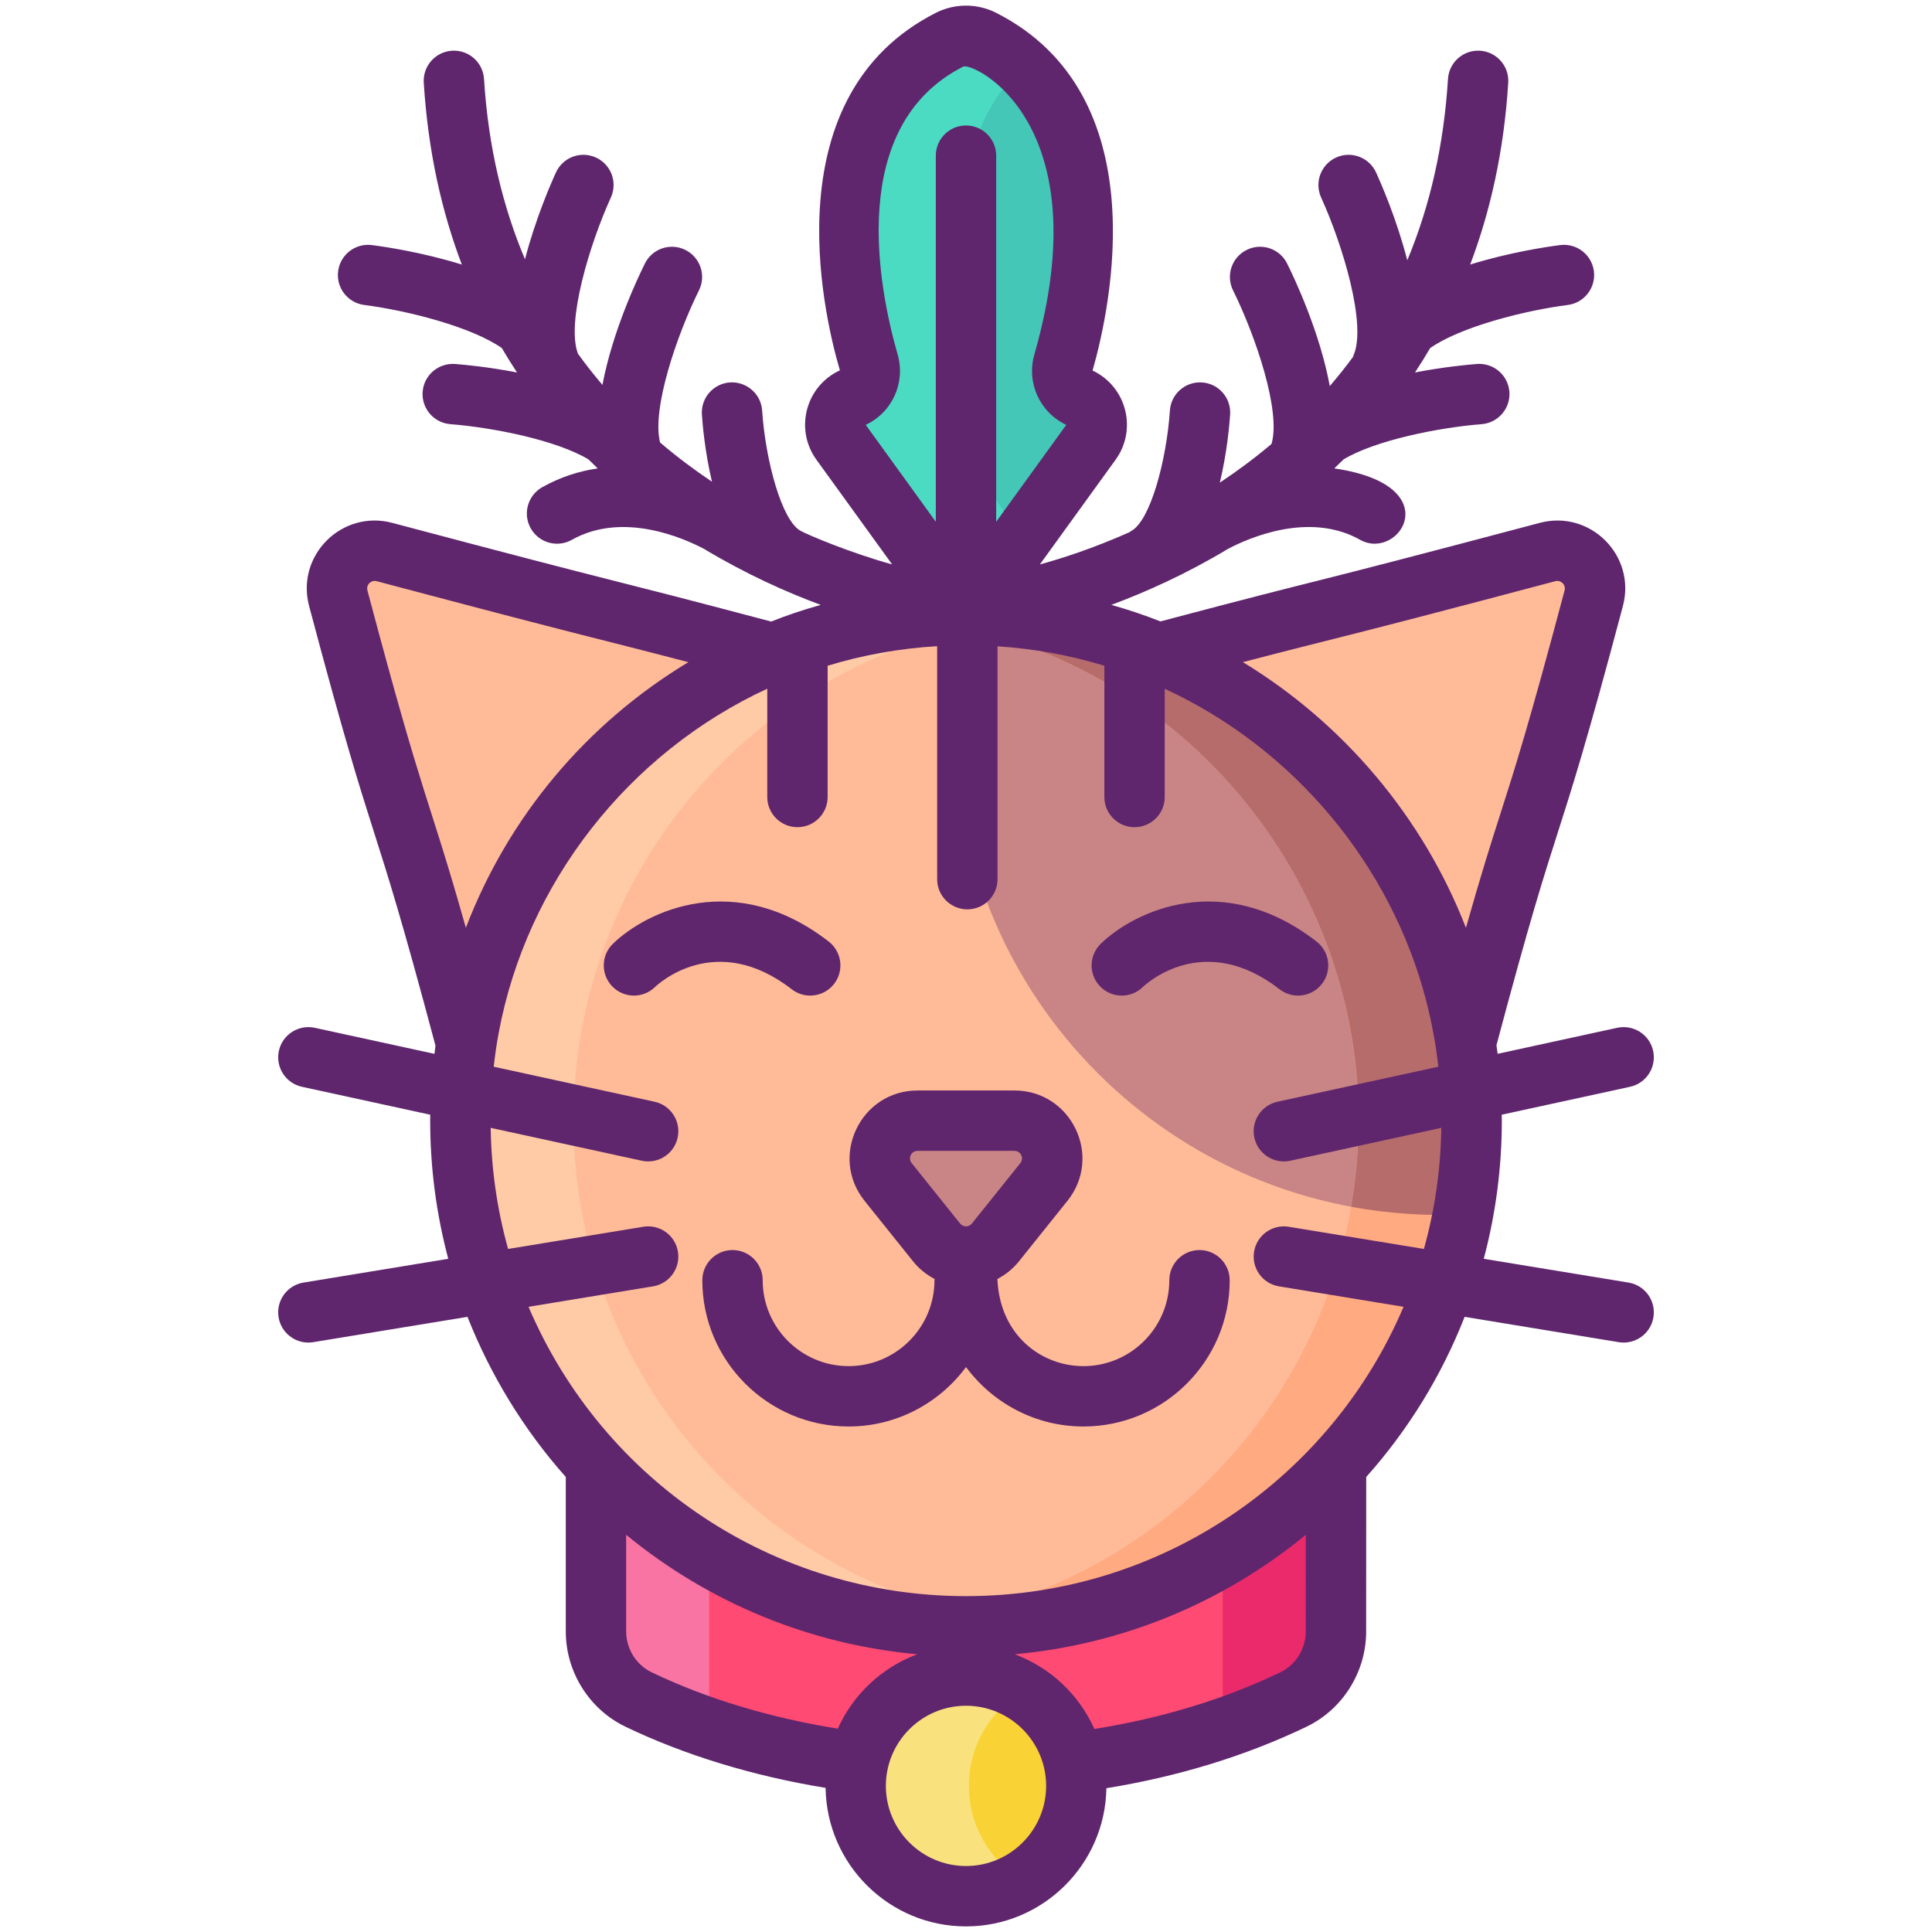 <?xml version="1.0" encoding="utf-8"?>
<!-- Generator: Adobe Illustrator 22.1.0, SVG Export Plug-In . SVG Version: 6.00 Build 0)  -->
<svg version="1.1" id="Icon_Set" xmlns="http://www.w3.org/2000/svg" xmlns:xlink="http://www.w3.org/1999/xlink" x="0px" y="0px"
	 viewBox="0 0 256 256" style="enable-background:new 0 0 256 256;" xml:space="preserve">
<style type="text/css">
	.st0{fill:#5FCDFF;}
	.st1{fill:#87828E;}
	.st2{fill:#B76C6C;}
	.st3{fill:#FF4A73;}
	.st4{fill:#73D7F9;}
	.st5{fill:#30B6FF;}
	.st6{fill:#A4A4A5;}
	.st7{fill:#F973A3;}
	.st8{fill:#5F266D;}
	.st9{fill:#FFE2E2;}
	.st10{fill:#FFEFEE;}
	.st11{fill:#796E84;}
	.st12{fill:#3193F3;}
	.st13{fill:#35B1FC;}
	.st14{fill:#307FED;}
	.st15{fill:#FFCFCF;}
	.st16{fill:#EA2A6A;}
	.st17{fill:#44C7B6;}
	.st18{fill:#3BB2A0;}
	.st19{fill:#4BDBC3;}
	.st20{fill:#C98585;}
	.st21{fill:#965959;}
	.st22{fill:#FFBB98;}
	.st23{fill:#FFCAA6;}
	.st24{fill:#FFAA80;}
	.st25{fill:#F9D335;}
	.st26{fill:#F2C300;}
	.st27{fill:#F9E27D;}
</style>
<g>
	<g>
		<g id="XMLID_525_">
			<path id="XMLID_529_" class="st3" d="M177.02,194.415v21.78c0,3.83-2.18,7.34-5.64,9c-3.02,1.45-6.14,2.72-9.36,3.81
				c-21.83,7.47-47.53,6.94-68.05-0.01c-3.26-1.11-6.4-2.38-9.36-3.8c-3.46-1.66-5.64-5.17-5.64-9v-21.78H177.02z"/>
			<path id="XMLID_528_" class="st7" d="M93.97,194.415v34.58c-3.26-1.11-6.4-2.38-9.36-3.8c-3.46-1.66-5.64-5.17-5.64-9v-21.78
				H93.97z"/>
			<path id="XMLID_527_" class="st16" d="M177.02,194.415v21.78c0,3.83-2.18,7.34-5.64,9c-3.02,1.45-6.14,2.72-9.36,3.81v-34.59
				H177.02z"/>
			<circle id="XMLID_526_" class="st25" cx="128" cy="236.639" r="14.618"/>
			<path class="st27" d="M135.5,249.186c-2.19,1.31-4.76,2.07-7.5,2.07c-8.07,0-14.62-6.54-14.62-14.62
				c0-8.07,6.55-14.62,14.62-14.62c2.74,0,5.31,0.76,7.5,2.07c-4.26,2.55-7.12,7.22-7.12,12.55
				C128.38,241.976,131.24,246.636,135.5,249.186z"/>
		</g>
		<path id="XMLID_524_" class="st22" d="M50.939,73.145c-3.71-0.98-7.1,2.41-6.12,6.12c9.417,35.478,7.736,24.333,16.956,59.054
			l40.641-51.763C76.55,79.696,86.027,82.459,50.939,73.145z"/>
		<path id="XMLID_523_" class="st22" d="M205.061,73.145c-35.088,9.314-25.662,6.527-51.528,13.388l40.684,51.707
			c9.221-34.722,7.546-23.497,16.963-58.975C212.161,75.555,208.771,72.165,205.061,73.145z"/>
		<path id="XMLID_522_" class="st22" d="M195,148.495c0,4.24-0.39,8.39-1.15,12.41c-2.29,12.24-7.91,23.3-15.87,32.22
			c-1.35,1.5-2.75,2.94-4.22,4.31c-11.98,11.2-28.07,18.06-45.76,18.06s-33.78-6.86-45.76-18.06c-1.47-1.37-2.87-2.81-4.22-4.31
			C67.44,181.275,61,165.635,61,148.495c0-37,30-67,67-67h0.46c0.68,0.01,1.35,0.03,2.02,0.05c35.38,1.28,63.77,30.01,64.5,65.53
			C195,147.545,195,148.025,195,148.495z"/>
		<path id="XMLID_521_" class="st20" d="M131.902,164.627c-2.002,2.497-5.802,2.497-7.803,0l-4.514-5.632l-1.902-2.373
			c-2.623-3.273-0.293-8.127,3.902-8.127H128h6.416c4.195,0,6.525,4.854,3.902,8.127l-1.902,2.373L131.902,164.627z"/>
		<path id="XMLID_520_" class="st20" d="M195,148.495c0,4.24-0.39,8.39-1.15,12.41c-1,0.06-2.01,0.08-3.02,0.08
			c-35.45,0-64.2-28.74-64.2-64.21c0-5.26,0.63-10.38,1.83-15.28c0.68,0.01,1.35,0.03,2.02,0.05c35.38,1.28,63.77,30.01,64.5,65.53
			C195,147.545,195,148.025,195,148.495z"/>
		<path id="XMLID_519_" class="st24" d="M195,148.495c0,17.14-6.44,32.78-17.02,44.63c-1.35,1.5-2.75,2.94-4.22,4.31
			c-11.98,11.2-28.07,18.06-45.76,18.06c-2.54,0-5.04-0.14-7.5-0.42c14.72-1.64,28-8.05,38.26-17.64c1.47-1.37,2.87-2.81,4.22-4.31
			c10.58-11.85,17.02-27.49,17.02-44.63c0-34.46-26.03-62.85-59.5-66.58c2.46-0.28,4.96-0.42,7.5-0.42
			C165,81.495,195,111.495,195,148.495z"/>
		<path id="XMLID_518_" class="st23" d="M97.24,197.435c10.26,9.59,23.54,16,38.26,17.64c-2.46,0.28-4.96,0.42-7.5,0.42
			c-17.69,0-33.78-6.86-45.76-18.06c-1.47-1.37-2.87-2.81-4.22-4.31C67.44,181.275,61,165.635,61,148.495c0-37,30-67,67-67
			c2.54,0,5.04,0.14,7.5,0.42c-33.47,3.73-59.5,32.12-59.5,66.58c0,17.14,6.44,32.78,17.02,44.63
			C94.37,194.625,95.77,196.065,97.24,197.435z"/>
		<path id="XMLID_517_" class="st2" d="M193.85,160.905c-4.097,0.246-9.527-0.016-14.82-1c6.131-35.541-16.878-68.861-50.96-76.7
			c0.185-0.877,0.39-1.71,0.39-1.71c33.042,0,61.283,25.594,65.6,55.82C195.015,142.284,195.617,151.557,193.85,160.905z"/>
		<path class="st17" d="M140.907,48.058c2.528-8.822,7.641-33.476-10.726-42.797c-1.364-0.692-2.999-0.692-4.363,0
			c-18.367,9.32-13.253,33.975-10.726,42.797c0.534,1.865-0.37,3.834-2.132,4.646l0,0c-2.246,1.035-2.988,3.864-1.539,5.868
			L128,81.495l16.578-22.924c1.449-2.004,0.707-4.833-1.539-5.868l0,0C141.277,51.892,140.373,49.923,140.907,48.058z"/>
		<path class="st19" d="M126.42,58.576l9.08,12.55l-7.5,10.37l-16.58-22.92c-0.51-0.7-0.75-1.51-0.75-2.3c0-1.47,0.83-2.9,2.29-3.57
			c1.76-0.81,2.67-2.78,2.13-4.65c-2.52-8.82-7.64-33.47,10.73-42.79c1.36-0.7,3-0.7,4.36,0c2.06,1.04,3.82,2.28,5.32,3.66
			c-11.94,10.98-7.65,31.3-5.41,39.13c0.54,1.87-0.37,3.84-2.13,4.65c-1.46,0.67-2.29,2.1-2.29,3.57
			C125.67,57.066,125.91,57.876,126.42,58.576z"/>
	</g>
	<g>
		<path class="st8" d="M158.94,165.638c-2.209,0-4,1.791-4,4c0,6.275-5.105,11.381-11.381,11.381
			c-5.578,0-11.09-4.097-11.398-11.547c1.089-0.569,2.067-1.354,2.861-2.344l6.416-8.005c4.723-5.892,0.523-14.628-7.022-14.628
			h-12.832c-7.551,0-11.741,8.741-7.022,14.628l6.416,8.005c0.794,0.99,1.772,1.775,2.861,2.344
			c-0.002,0.056-0.017,0.109-0.017,0.166c0,6.275-5.105,11.381-11.381,11.381s-11.381-5.105-11.381-11.381c0-2.209-1.791-4-4-4
			s-4,1.791-4,4c0,10.687,8.694,19.381,19.381,19.381c6.376,0,12.025-3.109,15.56-7.875c3.534,4.766,9.184,7.875,15.56,7.875
			c10.687,0,19.381-8.694,19.381-19.381C162.94,167.429,161.149,165.638,158.94,165.638z M128.78,162.125
			C128.78,162.126,128.78,162.126,128.78,162.125c-0.403,0.502-1.158,0.502-1.561,0l-6.416-8.004
			c-0.53-0.661-0.067-1.625,0.78-1.625h12.832c0.847,0,1.31,0.965,0.78,1.625L128.78,162.125z"/>
		<path class="st8" d="M104.91,131.084c0.729,0.564,1.591,0.838,2.447,0.838c1.195,0,2.377-0.533,3.165-1.55
			c1.353-1.746,1.034-4.259-0.712-5.612c-12.445-9.641-24.145-4.025-28.594,0.291c-1.585,1.538-1.624,4.07-0.086,5.656
			c1.537,1.584,4.07,1.625,5.656,0.086C87.106,130.481,94.782,123.237,104.91,131.084z"/>
		<path class="st8" d="M151.426,130.793c0.322-0.312,7.998-7.555,18.125,0.291c0.729,0.564,1.591,0.838,2.447,0.838
			c1.195,0,2.377-0.533,3.165-1.55c1.353-1.746,1.034-4.259-0.712-5.612c-12.444-9.641-24.146-4.025-28.594,0.291
			c-1.585,1.538-1.624,4.07-0.086,5.656C147.306,132.291,149.839,132.331,151.426,130.793z"/>
		<path class="st8" d="M215.79,169.948l-19.184-3.151c1.584-5.953,2.394-12.093,2.394-18.302c0-0.236-0.001-0.45-0.01-0.681
			c0-0.037-0.002-0.073-0.003-0.109l17.005-3.701c2.159-0.47,3.528-2.601,3.058-4.759s-2.598-3.522-4.759-3.058l-15.846,3.449
			c-0.047-0.381-0.101-0.76-0.154-1.14c4.41-16.572,6.293-22.456,8.112-28.14c1.908-5.961,3.881-12.126,8.645-30.067
			c1.766-6.683-4.338-12.772-11.013-11.008c-34.531,9.162-25.868,6.595-50.268,13.058c-2.268-0.883-4.131-1.517-6.515-2.189
			c4.467-1.655,9.857-4.046,15.478-7.427c2.623-1.386,10.715-5.013,17.5-1.193c5.139,2.892,11.863-7.238-3.427-9.464
			c0.412-0.391,0.822-0.791,1.231-1.197c4.249-2.545,12.622-4.219,18.287-4.664c2.203-0.171,3.85-2.095,3.68-4.297
			c-0.171-2.203-2.096-3.844-4.297-3.68c-1.257,0.097-4.43,0.394-8.21,1.125c0.691-1.043,1.361-2.124,2.014-3.234
			c4.041-2.824,12.502-4.972,18.234-5.71c2.19-0.281,3.738-2.284,3.458-4.474c-0.28-2.191-2.287-3.742-4.475-3.461
			c-1.656,0.212-6.65,0.941-11.918,2.58c2.645-6.982,4.472-14.968,5.043-24.093c0.138-2.205-1.538-4.104-3.743-4.242
			c-2.207-0.134-4.104,1.538-4.242,3.743c-0.547,8.753-2.357,16.768-5.393,24.028c-1.388-5.406-3.437-10.107-4.137-11.64
			c-0.918-2.009-3.29-2.893-5.298-1.976c-2.009,0.917-2.895,3.29-1.979,5.299c2.856,6.268,6.074,16.904,4.283,20.926
			c-0.028,0.064-0.039,0.13-0.064,0.195c-0.965,1.324-1.999,2.604-3.073,3.859c-1.322-7.179-4.689-14.295-5.655-16.238
			c-0.984-1.978-3.382-2.784-5.36-1.8c-1.978,0.982-2.785,3.382-1.804,5.361c2.963,5.975,6.385,16.014,5.096,20.349
			c-2.212,1.866-4.442,3.528-6.845,5.126c0.966-4.052,1.277-7.713,1.363-9.03c0.143-2.203-1.526-4.104-3.729-4.25
			c-2.204-0.141-4.107,1.524-4.254,3.727c-0.438,6.581-2.587,14.553-5.086,15.933c-0.098,0.054-0.178,0.126-0.27,0.187
			c-4.884,2.177-9.104,3.516-11.872,4.271l10.032-13.872c2.911-4.024,1.445-9.706-3.048-11.818
			c2.418-8.471,8.524-36.594-12.779-47.403c-2.499-1.268-5.482-1.269-7.983,0c-21.354,10.836-15.166,39.07-12.721,47.376
			c-4.538,2.091-6.031,7.803-3.106,11.845l10.029,13.868c-5.513-1.518-11.138-3.899-12.138-4.453
			c-2.499-1.379-4.647-9.35-5.086-15.93c-0.144-2.205-2.052-3.859-4.251-3.732c-2.205,0.144-3.875,2.047-3.732,4.251
			c0.085,1.303,0.391,4.904,1.334,8.906c-2.298-1.54-4.609-3.263-6.875-5.197c-1.132-4.437,2.235-14.27,5.154-20.155
			c0.982-1.978,0.176-4.377-1.801-5.361c-1.978-0.984-4.379-0.178-5.363,1.8c-0.959,1.929-4.286,8.958-5.627,16.084
			c-1.116-1.31-2.201-2.683-3.242-4.128c-1.592-4.173,1.552-14.536,4.358-20.696c0.918-2.009,0.034-4.382-1.976-5.301
			c-2.01-0.918-4.383-0.034-5.301,1.976c-0.695,1.52-2.714,6.157-4.102,11.507c-2.883-6.829-4.856-14.737-5.428-23.895
			c-0.137-2.205-2.032-3.877-4.242-3.743c-2.205,0.138-3.88,2.037-3.743,4.242c0.57,9.125,2.397,17.111,5.043,24.093
			c-5.269-1.639-10.262-2.368-11.918-2.58c-2.19-0.281-4.192,1.269-4.473,3.459c-0.281,2.19,1.267,4.194,3.457,4.476
			c5.732,0.739,14.193,2.887,18.234,5.71c0.653,1.11,1.323,2.191,2.014,3.234c-3.78-0.731-6.953-1.028-8.21-1.125
			c-2.203-0.156-4.124,1.477-4.295,3.678s1.475,4.125,3.676,4.298c5.666,0.445,14.041,2.118,18.29,4.664
			c0.409,0.407,0.819,0.806,1.231,1.197c-2.426,0.354-4.912,1.12-7.351,2.494c-1.925,1.083-2.607,3.523-1.523,5.448
			c1.083,1.925,3.522,2.607,5.448,1.523c6.79-3.822,14.892-0.185,17.508,1.197c5.621,3.38,11.009,5.771,15.475,7.425
			c-2.687,0.757-4.423,1.365-6.573,2.206c-24.313-6.441-15.745-3.928-50.219-13.079c-6.671-1.76-12.775,4.323-11.008,11.014
			c9.357,35.246,7.814,24.701,16.745,58.26c-0.051,0.361-0.086,0.725-0.131,1.087l-15.858-3.452
			c-2.158-0.465-4.29,0.899-4.759,3.058s0.899,4.289,3.058,4.759l16.999,3.7c-0.004,0.264-0.008,0.528-0.008,0.791
			c0,6.206,0.811,12.352,2.392,18.302l-19.182,3.15c-2.18,0.358-3.657,2.416-3.299,4.596c0.322,1.96,2.019,3.352,3.942,3.352
			c0.215,0,0.434-0.018,0.653-0.053l20.435-3.356c3.057,7.735,7.474,14.974,13.028,21.222v20.478c0,5.356,3.108,10.308,7.917,12.615
			c7.82,3.76,16.918,6.531,26.508,8.1c0.143,10.144,8.427,18.355,18.605,18.355c10.162,0,18.436-8.188,18.603-18.311
			c9.564-1.554,18.467-4.284,26.508-8.143c4.805-2.306,7.91-7.258,7.91-12.615l0.009-20.476c5.626-6.323,9.99-13.45,13.041-21.224
			l20.422,3.354c0.22,0.036,0.438,0.053,0.653,0.053c1.924,0,3.62-1.392,3.942-3.352
			C219.446,172.363,217.969,170.306,215.79,169.948z M114.715,56.299c3.525-1.671,5.3-5.585,4.223-9.343
			c-2.536-8.851-6.765-30.285,8.69-38.127c1.294-0.653,18.259,7.323,9.434,38.127c-1.077,3.758,0.697,7.672,4.223,9.343L132,69.138
			V20.626c0-2.209-1.791-4-4-4s-4,1.791-4,4v48.512L114.715,56.299z M61.728,122.936c-5.116-18.117-5.278-15.449-13.041-44.693
			c-0.201-0.759,0.494-1.429,1.227-1.232c29.371,7.796,27.446,7.114,41.296,10.729C77.68,95.895,67.35,108.247,61.728,122.936z
			 M111.013,229.056c-8.961-1.436-17.431-3.989-24.662-7.466c-2.054-0.985-3.38-3.106-3.38-5.404v-12.818
			c11.021,9.056,24.404,14.548,38.573,15.83C116.851,220.942,113.049,224.513,111.013,229.056z M128,247.257
			c-5.855,0-10.618-4.763-10.618-10.618S122.145,226.02,128,226.02s10.618,4.764,10.618,10.619S133.855,247.257,128,247.257z
			 M173.02,216.186c0,2.3-1.323,4.421-3.371,5.404c-7.436,3.569-15.715,6.083-24.642,7.506c-2.031-4.563-5.843-8.149-10.55-9.898
			c14.171-1.282,27.554-6.775,38.569-15.826L173.02,216.186z M188.674,165.494l-17.908-2.941c-2.18-0.357-4.237,1.119-4.596,3.299
			c-0.358,2.18,1.119,4.237,3.299,4.596l16.509,2.711c-9.577,22.557-31.964,38.336-57.978,38.336
			c-25.35,0-48.027-15.068-57.97-38.338l16.501-2.71c2.18-0.358,3.657-2.416,3.299-4.596c-0.359-2.18-2.414-3.659-4.596-3.299
			l-17.908,2.941c-1.454-5.207-2.228-10.597-2.309-16.047l20.016,4.356c0.287,0.062,0.573,0.092,0.854,0.092
			c1.84,0,3.497-1.278,3.905-3.15c0.47-2.159-0.899-4.289-3.058-4.759l-21.316-4.64c0.167-1.475,0.375-2.942,0.644-4.387
			c0.007-0.039,0.014-0.079,0.02-0.118c3.713-19.897,17.222-37.098,35.584-45.582v14.348c0,2.209,1.791,4,4,4s4-1.791,4-4V88.212
			c4.703-1.432,9.557-2.296,14.512-2.59v30.873c0,2.209,1.791,4,4,4s4-1.791,4-4V85.64c4.826,0.315,9.567,1.176,14.155,2.575v17.393
			c0,2.209,1.791,4,4,4s4-1.791,4-4v-14.34c17.035,7.861,29.947,23.231,34.651,41.362c0.01,0.044,0.021,0.089,0.032,0.133
			c0.726,2.818,1.247,5.689,1.573,8.582l-21.323,4.641c-2.159,0.47-3.528,2.601-3.058,4.759c0.408,1.872,2.064,3.15,3.905,3.15
			c0.282,0,0.568-0.03,0.854-0.092l20.014-4.356C190.901,154.898,190.13,160.281,188.674,165.494z M164.69,87.736
			c13.915-3.627,11.936-2.907,41.392-10.723c0.75-0.198,1.429,0.483,1.232,1.227c-4.71,17.742-6.652,23.809-8.531,29.677
			c-1.237,3.864-2.501,7.816-4.538,15.025C188.58,108.346,178.088,95.876,164.69,87.736z"/>
	</g>
</g>
</svg>
